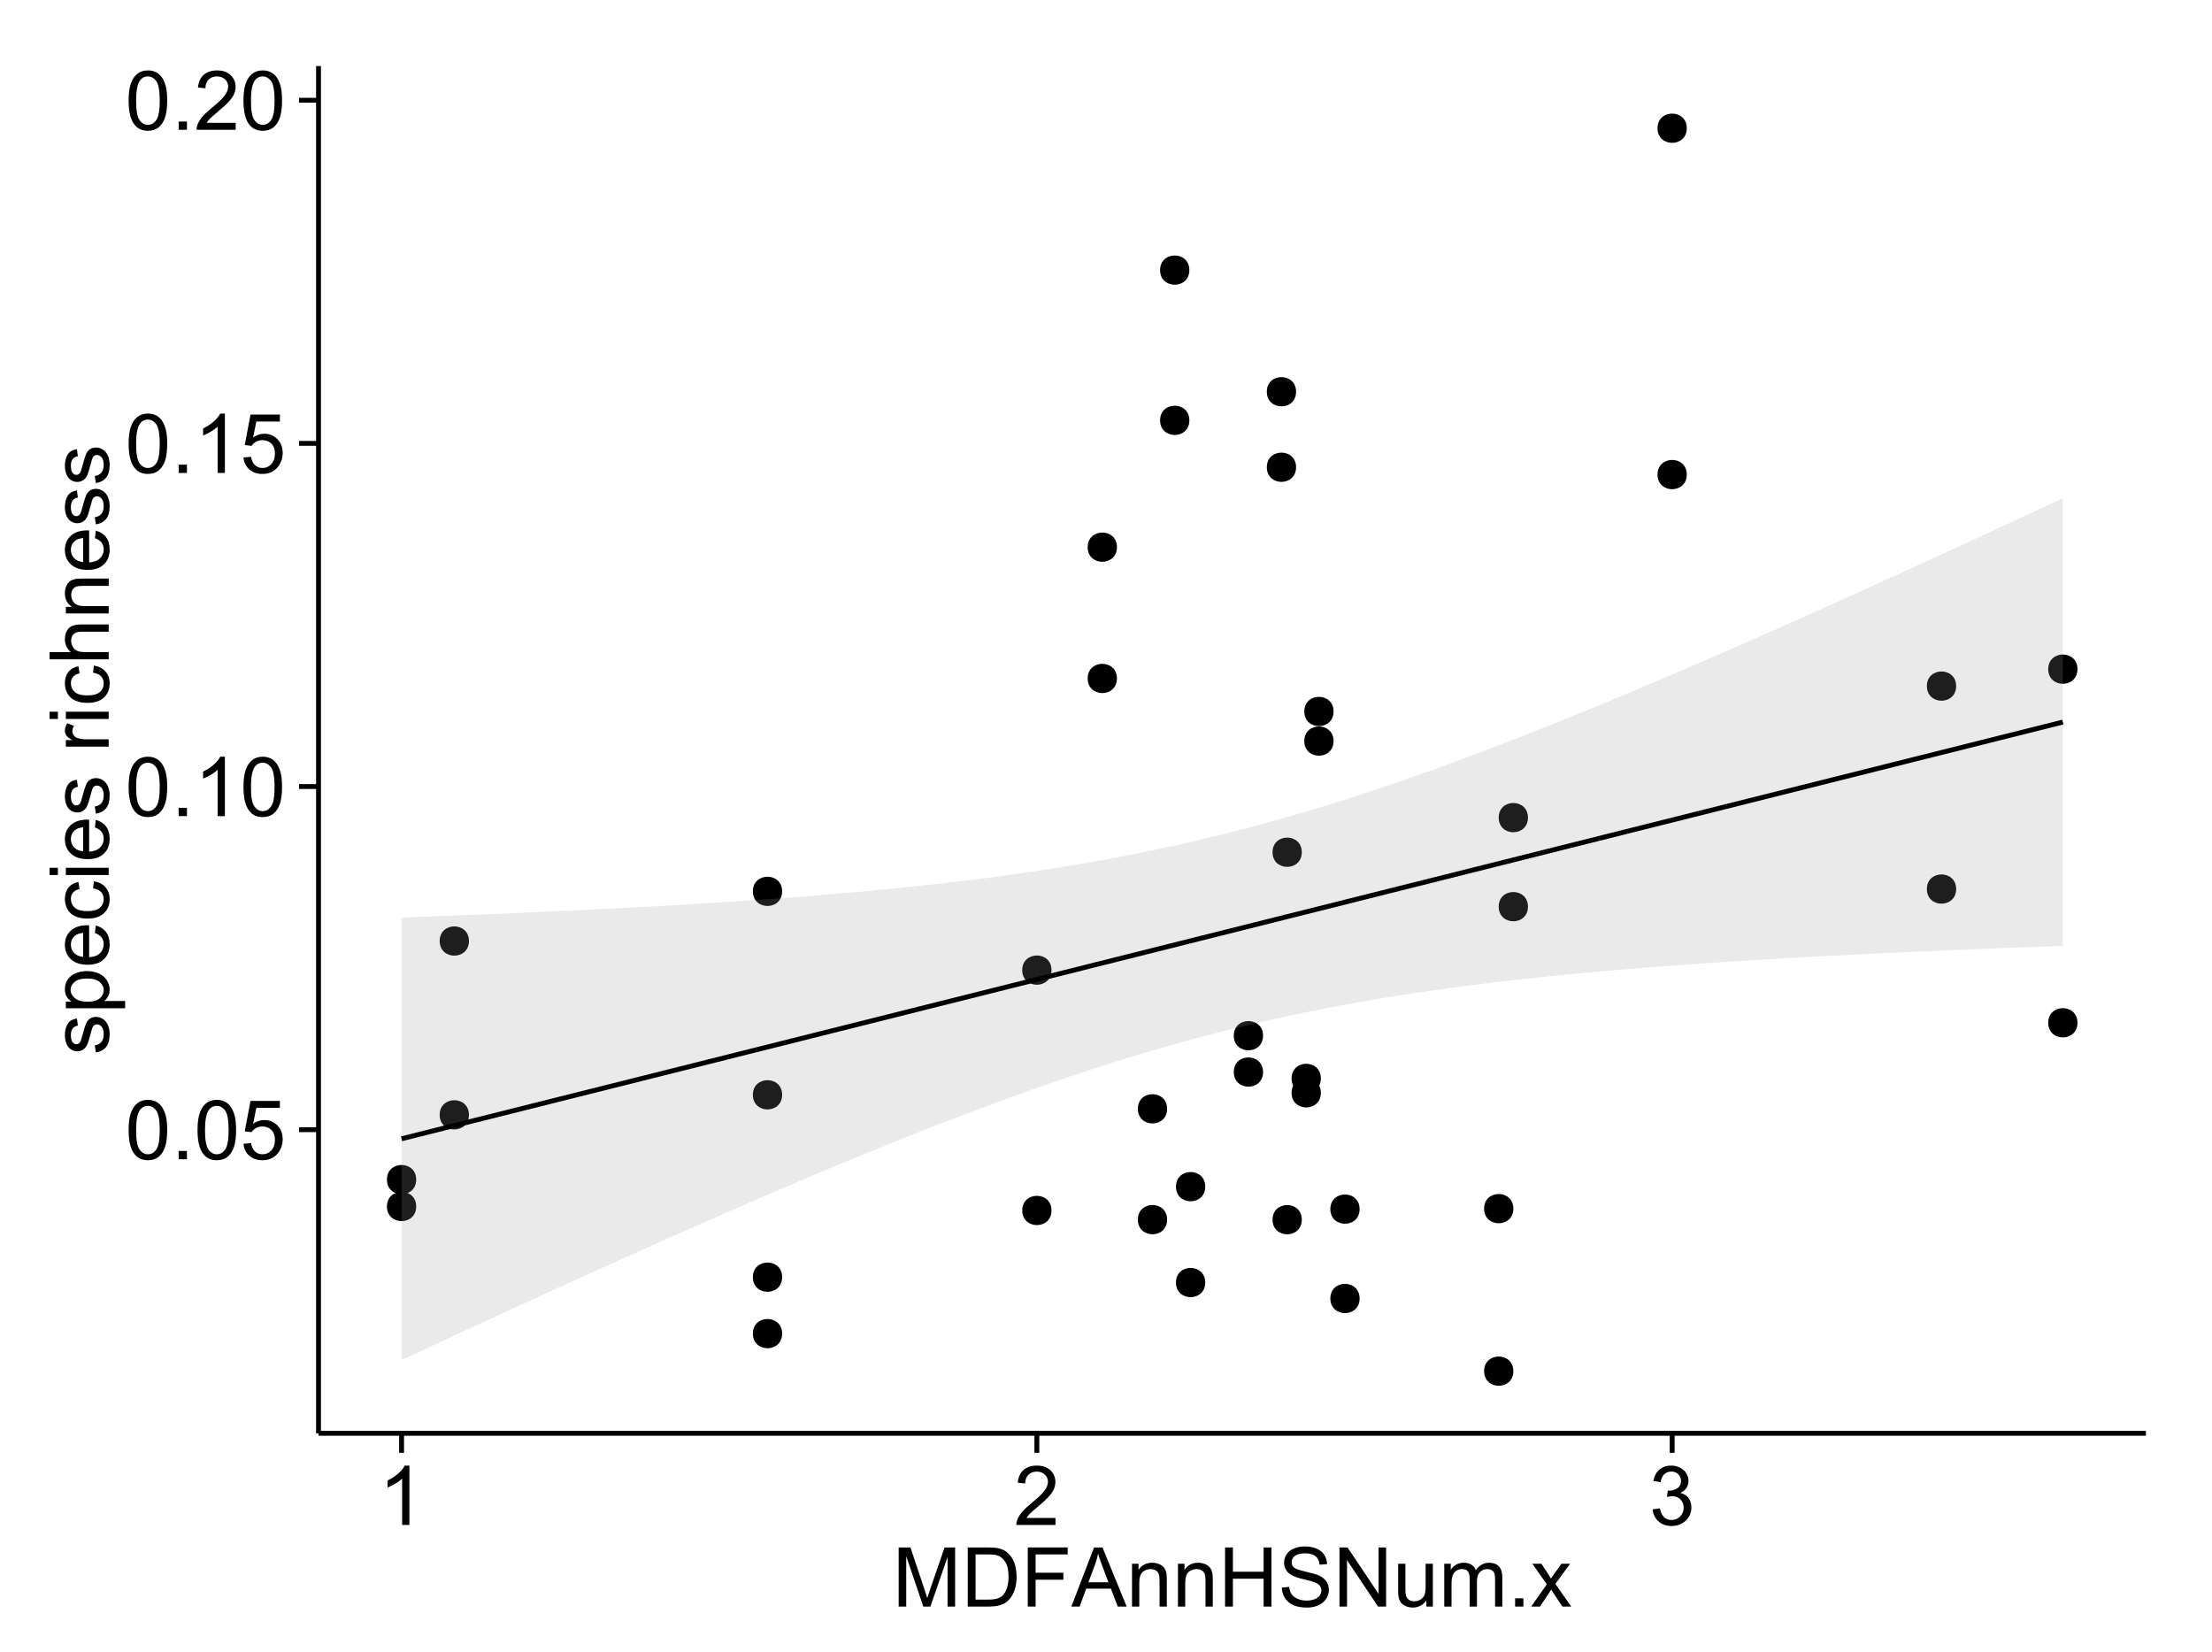 <?xml version="1.0" encoding="UTF-8"?>
<svg xmlns="http://www.w3.org/2000/svg" xmlns:xlink="http://www.w3.org/1999/xlink" width="482pt" height="360pt" viewBox="0 0 482 360" version="1.1">
<defs>
<g>
<symbol overflow="visible" id="glyph0-0">
<path style="stroke:none;" d="M 0.746 -6.355 C 0.742 -7.875 0.898 -9.102 1.215 -10.031 C 1.527 -10.961 1.996 -11.676 2.613 -12.18 C 3.23 -12.684 4.008 -12.938 4.949 -12.938 C 5.637 -12.938 6.242 -12.797 6.766 -12.52 C 7.285 -12.238 7.715 -11.836 8.059 -11.316 C 8.395 -10.789 8.664 -10.152 8.859 -9.398 C 9.051 -8.645 9.145 -7.629 9.148 -6.355 C 9.145 -4.84 8.992 -3.617 8.684 -2.691 C 8.371 -1.762 7.906 -1.047 7.289 -0.539 C 6.672 -0.035 5.891 0.215 4.949 0.219 C 3.703 0.215 2.727 -0.227 2.023 -1.117 C 1.168 -2.188 0.742 -3.934 0.746 -6.355 Z M 2.375 -6.355 C 2.371 -4.234 2.621 -2.824 3.117 -2.129 C 3.609 -1.426 4.219 -1.078 4.949 -1.082 C 5.672 -1.078 6.281 -1.43 6.781 -2.137 C 7.273 -2.836 7.523 -4.242 7.523 -6.355 C 7.523 -8.473 7.273 -9.883 6.781 -10.582 C 6.281 -11.277 5.664 -11.625 4.93 -11.629 C 4.199 -11.625 3.621 -11.316 3.191 -10.703 C 2.645 -9.918 2.371 -8.469 2.375 -6.355 Z M 2.375 -6.355 "/>
</symbol>
<symbol overflow="visible" id="glyph0-1">
<path style="stroke:none;" d="M 1.633 0 L 1.633 -1.801 L 3.438 -1.801 L 3.438 0 Z M 1.633 0 "/>
</symbol>
<symbol overflow="visible" id="glyph0-2">
<path style="stroke:none;" d="M 0.746 -3.375 L 2.406 -3.516 C 2.527 -2.707 2.812 -2.098 3.266 -1.691 C 3.711 -1.281 4.254 -1.078 4.887 -1.082 C 5.648 -1.078 6.293 -1.363 6.82 -1.941 C 7.344 -2.512 7.605 -3.273 7.609 -4.227 C 7.605 -5.125 7.352 -5.84 6.848 -6.363 C 6.34 -6.883 5.676 -7.141 4.859 -7.145 C 4.344 -7.141 3.887 -7.027 3.48 -6.797 C 3.07 -6.566 2.746 -6.266 2.516 -5.898 L 1.027 -6.09 L 2.277 -12.711 L 8.684 -12.711 L 8.684 -11.195 L 3.543 -11.195 L 2.848 -7.734 C 3.621 -8.273 4.43 -8.543 5.281 -8.543 C 6.402 -8.543 7.352 -8.152 8.129 -7.371 C 8.898 -6.59 9.285 -5.586 9.289 -4.367 C 9.285 -3.195 8.945 -2.188 8.27 -1.344 C 7.441 -0.301 6.316 0.215 4.887 0.219 C 3.715 0.215 2.758 -0.109 2.016 -0.766 C 1.273 -1.418 0.848 -2.289 0.746 -3.375 Z M 0.746 -3.375 "/>
</symbol>
<symbol overflow="visible" id="glyph0-3">
<path style="stroke:none;" d="M 6.707 0 L 5.125 0 L 5.125 -10.082 C 4.742 -9.715 4.242 -9.352 3.625 -8.988 C 3.004 -8.625 2.449 -8.352 1.961 -8.172 L 1.961 -9.703 C 2.844 -10.117 3.617 -10.621 4.281 -11.215 C 4.941 -11.805 5.41 -12.379 5.688 -12.938 L 6.707 -12.938 Z M 6.707 0 "/>
</symbol>
<symbol overflow="visible" id="glyph0-4">
<path style="stroke:none;" d="M 9.062 -1.52 L 9.062 0 L 0.547 0 C 0.531 -0.379 0.594 -0.742 0.73 -1.098 C 0.945 -1.676 1.293 -2.25 1.77 -2.812 C 2.246 -3.375 2.934 -4.023 3.84 -4.766 C 5.238 -5.906 6.188 -6.816 6.68 -7.492 C 7.172 -8.16 7.418 -8.793 7.418 -9.395 C 7.418 -10.02 7.191 -10.551 6.746 -10.98 C 6.293 -11.41 5.711 -11.625 4.992 -11.629 C 4.23 -11.625 3.621 -11.395 3.164 -10.941 C 2.703 -10.48 2.469 -9.848 2.469 -9.043 L 0.844 -9.211 C 0.953 -10.422 1.371 -11.344 2.102 -11.984 C 2.824 -12.617 3.801 -12.938 5.027 -12.938 C 6.262 -12.938 7.238 -12.594 7.961 -11.91 C 8.68 -11.223 9.039 -10.371 9.043 -9.359 C 9.039 -8.84 8.934 -8.336 8.727 -7.84 C 8.512 -7.34 8.164 -6.812 7.676 -6.266 C 7.188 -5.711 6.375 -4.957 5.238 -4 C 4.285 -3.199 3.676 -2.66 3.41 -2.379 C 3.141 -2.094 2.918 -1.805 2.742 -1.52 Z M 9.062 -1.52 "/>
</symbol>
<symbol overflow="visible" id="glyph0-5">
<path style="stroke:none;" d="M 0.758 -3.402 L 2.336 -3.613 C 2.516 -2.711 2.824 -2.062 3.266 -1.672 C 3.699 -1.273 4.23 -1.078 4.859 -1.082 C 5.602 -1.078 6.23 -1.336 6.746 -1.855 C 7.254 -2.367 7.512 -3.004 7.516 -3.77 C 7.512 -4.492 7.273 -5.094 6.801 -5.566 C 6.324 -6.035 5.723 -6.27 4.992 -6.273 C 4.691 -6.27 4.316 -6.211 3.875 -6.102 L 4.051 -7.488 C 4.152 -7.473 4.238 -7.465 4.305 -7.469 C 4.977 -7.465 5.582 -7.641 6.125 -7.996 C 6.66 -8.344 6.93 -8.887 6.934 -9.625 C 6.93 -10.199 6.734 -10.68 6.344 -11.062 C 5.949 -11.445 5.441 -11.637 4.824 -11.637 C 4.207 -11.637 3.695 -11.441 3.285 -11.055 C 2.875 -10.668 2.613 -10.09 2.496 -9.316 L 0.914 -9.598 C 1.105 -10.656 1.543 -11.477 2.23 -12.062 C 2.914 -12.645 3.766 -12.938 4.789 -12.938 C 5.488 -12.938 6.137 -12.785 6.73 -12.484 C 7.32 -12.18 7.773 -11.77 8.09 -11.25 C 8.402 -10.727 8.559 -10.172 8.562 -9.59 C 8.559 -9.031 8.41 -8.523 8.113 -8.066 C 7.812 -7.609 7.371 -7.246 6.785 -6.977 C 7.547 -6.801 8.137 -6.438 8.562 -5.883 C 8.98 -5.328 9.191 -4.633 9.195 -3.805 C 9.191 -2.676 8.781 -1.723 7.965 -0.945 C 7.141 -0.164 6.105 0.223 4.852 0.227 C 3.719 0.223 2.777 -0.109 2.035 -0.781 C 1.285 -1.453 0.859 -2.328 0.758 -3.402 Z M 0.758 -3.402 "/>
</symbol>
<symbol overflow="visible" id="glyph0-6">
<path style="stroke:none;" d="M 1.336 0 L 1.336 -12.883 L 3.902 -12.883 L 6.953 -3.762 C 7.23 -2.91 7.434 -2.273 7.566 -1.855 C 7.711 -2.32 7.941 -3.008 8.254 -3.922 L 11.336 -12.883 L 13.633 -12.883 L 13.633 0 L 11.988 0 L 11.988 -10.785 L 8.242 0 L 6.707 0 L 2.98 -10.969 L 2.98 0 Z M 1.336 0 "/>
</symbol>
<symbol overflow="visible" id="glyph0-7">
<path style="stroke:none;" d="M 1.391 0 L 1.391 -12.883 L 5.828 -12.883 C 6.824 -12.879 7.59 -12.816 8.121 -12.699 C 8.855 -12.527 9.484 -12.223 10.012 -11.777 C 10.688 -11.199 11.195 -10.465 11.535 -9.574 C 11.867 -8.68 12.035 -7.656 12.039 -6.512 C 12.035 -5.531 11.922 -4.664 11.695 -3.91 C 11.469 -3.152 11.176 -2.527 10.816 -2.035 C 10.457 -1.535 10.066 -1.145 9.645 -0.863 C 9.219 -0.574 8.703 -0.359 8.105 -0.219 C 7.504 -0.07 6.816 0 6.039 0 Z M 3.094 -1.52 L 5.844 -1.52 C 6.688 -1.516 7.355 -1.598 7.844 -1.758 C 8.324 -1.914 8.711 -2.137 9 -2.426 C 9.402 -2.828 9.715 -3.371 9.941 -4.055 C 10.164 -4.734 10.277 -5.562 10.281 -6.539 C 10.277 -7.887 10.055 -8.922 9.617 -9.645 C 9.172 -10.367 8.637 -10.852 8.008 -11.102 C 7.547 -11.273 6.812 -11.359 5.801 -11.363 L 3.094 -11.363 Z M 3.094 -1.52 "/>
</symbol>
<symbol overflow="visible" id="glyph0-8">
<path style="stroke:none;" d="M 1.477 0 L 1.477 -12.883 L 10.168 -12.883 L 10.168 -11.363 L 3.18 -11.363 L 3.18 -7.375 L 9.227 -7.375 L 9.227 -5.852 L 3.18 -5.852 L 3.18 0 Z M 1.477 0 "/>
</symbol>
<symbol overflow="visible" id="glyph0-9">
<path style="stroke:none;" d="M -0.027 0 L 4.922 -12.883 L 6.758 -12.883 L 12.031 0 L 10.09 0 L 8.586 -3.902 L 3.199 -3.902 L 1.785 0 Z M 3.691 -5.289 L 8.059 -5.289 L 6.715 -8.859 C 6.305 -9.941 6 -10.832 5.801 -11.531 C 5.637 -10.703 5.402 -9.883 5.105 -9.07 Z M 3.691 -5.289 "/>
</symbol>
<symbol overflow="visible" id="glyph0-10">
<path style="stroke:none;" d="M 1.188 0 L 1.188 -9.336 L 2.609 -9.336 L 2.609 -8.008 C 3.293 -9.031 4.285 -9.543 5.582 -9.547 C 6.141 -9.543 6.656 -9.441 7.133 -9.242 C 7.602 -9.035 7.957 -8.77 8.191 -8.445 C 8.426 -8.113 8.59 -7.727 8.684 -7.277 C 8.742 -6.98 8.77 -6.465 8.773 -5.738 L 8.773 0 L 7.188 0 L 7.188 -5.68 C 7.184 -6.32 7.121 -6.801 7.004 -7.121 C 6.879 -7.438 6.66 -7.695 6.348 -7.887 C 6.031 -8.074 5.664 -8.168 5.246 -8.172 C 4.566 -8.168 3.984 -7.953 3.5 -7.531 C 3.008 -7.102 2.766 -6.293 2.77 -5.098 L 2.77 0 Z M 1.188 0 "/>
</symbol>
<symbol overflow="visible" id="glyph0-11">
<path style="stroke:none;" d="M 1.441 0 L 1.441 -12.883 L 3.148 -12.883 L 3.148 -7.594 L 9.844 -7.594 L 9.844 -12.883 L 11.547 -12.883 L 11.547 0 L 9.844 0 L 9.844 -6.074 L 3.148 -6.074 L 3.148 0 Z M 1.441 0 "/>
</symbol>
<symbol overflow="visible" id="glyph0-12">
<path style="stroke:none;" d="M 0.809 -4.141 L 2.418 -4.281 C 2.492 -3.633 2.668 -3.102 2.949 -2.691 C 3.223 -2.277 3.656 -1.945 4.246 -1.691 C 4.828 -1.434 5.488 -1.305 6.223 -1.309 C 6.871 -1.305 7.445 -1.402 7.945 -1.598 C 8.441 -1.789 8.809 -2.055 9.055 -2.395 C 9.297 -2.727 9.422 -3.094 9.422 -3.5 C 9.422 -3.898 9.305 -4.25 9.07 -4.555 C 8.836 -4.852 8.449 -5.105 7.91 -5.316 C 7.562 -5.449 6.797 -5.66 5.613 -5.945 C 4.43 -6.227 3.602 -6.496 3.129 -6.75 C 2.512 -7.07 2.051 -7.469 1.754 -7.949 C 1.449 -8.422 1.301 -8.957 1.301 -9.555 C 1.301 -10.203 1.484 -10.812 1.852 -11.379 C 2.219 -11.941 2.758 -12.367 3.469 -12.664 C 4.18 -12.953 4.969 -13.102 5.836 -13.105 C 6.789 -13.102 7.629 -12.945 8.363 -12.641 C 9.09 -12.328 9.652 -11.879 10.043 -11.285 C 10.434 -10.688 10.645 -10.008 10.68 -9.254 L 9.043 -9.133 C 8.953 -9.941 8.656 -10.555 8.152 -10.977 C 7.641 -11.391 6.895 -11.602 5.906 -11.602 C 4.875 -11.602 4.121 -11.41 3.652 -11.035 C 3.176 -10.652 2.941 -10.199 2.945 -9.668 C 2.941 -9.203 3.109 -8.82 3.445 -8.523 C 3.773 -8.223 4.629 -7.918 6.016 -7.605 C 7.398 -7.293 8.348 -7.02 8.867 -6.785 C 9.613 -6.438 10.168 -5.996 10.527 -5.469 C 10.883 -4.938 11.062 -4.328 11.066 -3.641 C 11.062 -2.949 10.867 -2.305 10.477 -1.699 C 10.082 -1.09 9.516 -0.617 8.781 -0.285 C 8.043 0.051 7.215 0.215 6.301 0.219 C 5.133 0.215 4.156 0.051 3.371 -0.289 C 2.578 -0.625 1.961 -1.137 1.516 -1.824 C 1.066 -2.504 0.832 -3.277 0.809 -4.141 Z M 0.809 -4.141 "/>
</symbol>
<symbol overflow="visible" id="glyph0-13">
<path style="stroke:none;" d="M 1.371 0 L 1.371 -12.883 L 3.121 -12.883 L 9.887 -2.77 L 9.887 -12.883 L 11.523 -12.883 L 11.523 0 L 9.773 0 L 3.008 -10.125 L 3.008 0 Z M 1.371 0 "/>
</symbol>
<symbol overflow="visible" id="glyph0-14">
<path style="stroke:none;" d="M 7.305 0 L 7.305 -1.371 C 6.574 -0.316 5.586 0.211 4.344 0.211 C 3.789 0.211 3.273 0.105 2.797 -0.105 C 2.316 -0.316 1.965 -0.578 1.734 -0.898 C 1.504 -1.215 1.34 -1.609 1.25 -2.074 C 1.18 -2.383 1.148 -2.875 1.152 -3.551 L 1.152 -9.336 L 2.734 -9.336 L 2.734 -4.156 C 2.73 -3.328 2.762 -2.773 2.828 -2.488 C 2.926 -2.07 3.137 -1.742 3.461 -1.508 C 3.781 -1.266 4.18 -1.148 4.656 -1.152 C 5.129 -1.148 5.574 -1.27 5.992 -1.516 C 6.406 -1.758 6.699 -2.09 6.875 -2.508 C 7.047 -2.926 7.137 -3.531 7.137 -4.332 L 7.137 -9.336 L 8.719 -9.336 L 8.719 0 Z M 7.305 0 "/>
</symbol>
<symbol overflow="visible" id="glyph0-15">
<path style="stroke:none;" d="M 1.188 0 L 1.188 -9.336 L 2.602 -9.336 L 2.602 -8.023 C 2.891 -8.477 3.277 -8.848 3.77 -9.129 C 4.254 -9.406 4.809 -9.543 5.43 -9.547 C 6.121 -9.543 6.688 -9.398 7.133 -9.113 C 7.57 -8.824 7.883 -8.426 8.07 -7.91 C 8.805 -9 9.766 -9.543 10.953 -9.547 C 11.875 -9.543 12.586 -9.289 13.086 -8.777 C 13.582 -8.262 13.832 -7.469 13.836 -6.406 L 13.836 0 L 12.262 0 L 12.262 -5.879 C 12.258 -6.508 12.207 -6.965 12.105 -7.246 C 12.004 -7.523 11.816 -7.746 11.547 -7.918 C 11.277 -8.082 10.961 -8.168 10.602 -8.172 C 9.941 -8.168 9.398 -7.949 8.965 -7.516 C 8.527 -7.078 8.309 -6.379 8.312 -5.422 L 8.312 0 L 6.734 0 L 6.734 -6.062 C 6.73 -6.762 6.602 -7.289 6.348 -7.645 C 6.086 -7.992 5.664 -8.168 5.078 -8.172 C 4.633 -8.168 4.223 -8.051 3.844 -7.82 C 3.465 -7.582 3.191 -7.238 3.023 -6.793 C 2.852 -6.34 2.766 -5.691 2.77 -4.844 L 2.77 0 Z M 1.188 0 "/>
</symbol>
<symbol overflow="visible" id="glyph0-16">
<path style="stroke:none;" d="M 0.133 0 L 3.543 -4.852 L 0.387 -9.336 L 2.363 -9.336 L 3.797 -7.145 C 4.066 -6.727 4.281 -6.379 4.445 -6.102 C 4.703 -6.484 4.941 -6.828 5.16 -7.129 L 6.734 -9.336 L 8.621 -9.336 L 5.398 -4.938 L 8.867 0 L 6.926 0 L 5.008 -2.898 L 4.5 -3.684 L 2.047 0 Z M 0.133 0 "/>
</symbol>
<symbol overflow="visible" id="glyph1-0">
<path style="stroke:none;" d="M -2.785 -0.555 L -3.031 -2.117 C -2.402 -2.203 -1.922 -2.449 -1.59 -2.852 C -1.254 -3.25 -1.09 -3.812 -1.09 -4.535 C -1.09 -5.262 -1.234 -5.801 -1.531 -6.152 C -1.824 -6.504 -2.172 -6.68 -2.574 -6.68 C -2.926 -6.68 -3.207 -6.523 -3.418 -6.215 C -3.555 -5.996 -3.734 -5.457 -3.953 -4.598 C -4.246 -3.434 -4.5 -2.629 -4.715 -2.184 C -4.926 -1.734 -5.223 -1.395 -5.602 -1.164 C -5.98 -0.93 -6.398 -0.812 -6.855 -0.816 C -7.27 -0.812 -7.652 -0.91 -8.012 -1.102 C -8.363 -1.293 -8.66 -1.551 -8.895 -1.883 C -9.074 -2.125 -9.227 -2.461 -9.355 -2.887 C -9.48 -3.309 -9.543 -3.766 -9.547 -4.254 C -9.543 -4.984 -9.438 -5.625 -9.23 -6.184 C -9.016 -6.734 -8.73 -7.145 -8.371 -7.41 C -8.008 -7.672 -7.527 -7.852 -6.926 -7.953 L -6.715 -6.406 C -7.195 -6.332 -7.57 -6.129 -7.84 -5.797 C -8.105 -5.457 -8.238 -4.98 -8.242 -4.367 C -8.238 -3.637 -8.117 -3.121 -7.883 -2.812 C -7.641 -2.5 -7.359 -2.344 -7.039 -2.348 C -6.832 -2.344 -6.648 -2.406 -6.484 -2.539 C -6.312 -2.664 -6.172 -2.867 -6.062 -3.148 C -6.004 -3.301 -5.871 -3.766 -5.66 -4.543 C -5.359 -5.66 -5.113 -6.441 -4.926 -6.887 C -4.734 -7.324 -4.457 -7.672 -4.094 -7.926 C -3.73 -8.176 -3.281 -8.301 -2.742 -8.305 C -2.211 -8.301 -1.711 -8.148 -1.25 -7.844 C -0.781 -7.535 -0.422 -7.09 -0.172 -6.512 C 0.086 -5.926 0.211 -5.27 0.211 -4.543 C 0.211 -3.328 -0.039 -2.406 -0.543 -1.77 C -1.047 -1.133 -1.793 -0.727 -2.785 -0.555 Z M -2.785 -0.555 "/>
</symbol>
<symbol overflow="visible" id="glyph1-1">
<path style="stroke:none;" d="M 3.578 -1.188 L -9.336 -1.188 L -9.336 -2.629 L -8.121 -2.629 C -8.594 -2.965 -8.949 -3.348 -9.188 -3.777 C -9.426 -4.203 -9.543 -4.723 -9.547 -5.336 C -9.543 -6.129 -9.34 -6.832 -8.93 -7.445 C -8.516 -8.051 -7.934 -8.512 -7.191 -8.824 C -6.441 -9.133 -5.625 -9.285 -4.738 -9.289 C -3.781 -9.285 -2.922 -9.113 -2.156 -8.773 C -1.391 -8.43 -0.805 -7.934 -0.398 -7.281 C 0.008 -6.625 0.211 -5.938 0.211 -5.219 C 0.211 -4.691 0.102 -4.219 -0.121 -3.801 C -0.344 -3.379 -0.625 -3.035 -0.965 -2.77 L 3.578 -2.77 Z M -4.613 -2.621 C -3.41 -2.613 -2.523 -2.855 -1.949 -3.348 C -1.375 -3.832 -1.09 -4.422 -1.09 -5.117 C -1.09 -5.816 -1.387 -6.418 -1.98 -6.922 C -2.574 -7.418 -3.496 -7.668 -4.746 -7.672 C -5.934 -7.668 -6.824 -7.426 -7.418 -6.938 C -8.008 -6.449 -8.301 -5.863 -8.305 -5.188 C -8.301 -4.508 -7.988 -3.914 -7.359 -3.398 C -6.727 -2.879 -5.809 -2.617 -4.613 -2.621 Z M -4.613 -2.621 "/>
</symbol>
<symbol overflow="visible" id="glyph1-2">
<path style="stroke:none;" d="M -3.004 -7.578 L -2.805 -9.211 C -1.848 -8.953 -1.105 -8.473 -0.578 -7.777 C -0.051 -7.078 0.211 -6.188 0.211 -5.105 C 0.211 -3.738 -0.207 -2.656 -1.051 -1.859 C -1.887 -1.055 -3.066 -0.656 -4.586 -0.66 C -6.156 -0.656 -7.375 -1.059 -8.246 -1.871 C -9.109 -2.676 -9.543 -3.727 -9.547 -5.02 C -9.543 -6.266 -9.117 -7.285 -8.27 -8.078 C -7.418 -8.867 -6.223 -9.262 -4.684 -9.266 C -4.586 -9.262 -4.445 -9.258 -4.262 -9.254 L -4.262 -2.293 C -3.234 -2.348 -2.449 -2.641 -1.906 -3.164 C -1.359 -3.684 -1.09 -4.332 -1.09 -5.117 C -1.09 -5.691 -1.242 -6.188 -1.547 -6.598 C -1.852 -7.008 -2.336 -7.332 -3.004 -7.578 Z M -5.562 -2.383 L -5.562 -7.594 C -6.344 -7.523 -6.934 -7.324 -7.328 -6.996 C -7.934 -6.492 -8.238 -5.836 -8.242 -5.035 C -8.238 -4.305 -7.996 -3.695 -7.512 -3.203 C -7.027 -2.707 -6.375 -2.434 -5.562 -2.383 Z M -5.562 -2.383 "/>
</symbol>
<symbol overflow="visible" id="glyph1-3">
<path style="stroke:none;" d="M -3.418 -7.277 L -3.215 -8.832 C -2.141 -8.66 -1.301 -8.227 -0.699 -7.527 C -0.09 -6.824 0.211 -5.965 0.211 -4.949 C 0.211 -3.668 -0.203 -2.641 -1.039 -1.867 C -1.871 -1.09 -3.07 -0.703 -4.633 -0.703 C -5.637 -0.703 -6.52 -0.867 -7.277 -1.203 C -8.031 -1.535 -8.598 -2.047 -8.977 -2.73 C -9.355 -3.41 -9.543 -4.152 -9.547 -4.957 C -9.543 -5.969 -9.289 -6.797 -8.777 -7.441 C -8.262 -8.086 -7.531 -8.5 -6.59 -8.684 L -6.355 -7.145 C -6.98 -6.996 -7.453 -6.738 -7.77 -6.367 C -8.082 -5.992 -8.238 -5.543 -8.242 -5.02 C -8.238 -4.219 -7.953 -3.57 -7.387 -3.074 C -6.812 -2.574 -5.91 -2.324 -4.676 -2.328 C -3.422 -2.324 -2.508 -2.566 -1.941 -3.047 C -1.371 -3.527 -1.09 -4.152 -1.09 -4.93 C -1.09 -5.547 -1.277 -6.066 -1.66 -6.484 C -2.035 -6.898 -2.621 -7.164 -3.418 -7.277 Z M -3.418 -7.277 "/>
</symbol>
<symbol overflow="visible" id="glyph1-4">
<path style="stroke:none;" d="M -11.066 -1.195 L -12.883 -1.195 L -12.883 -2.777 L -11.066 -2.777 Z M 0 -1.195 L -9.336 -1.195 L -9.336 -2.777 L 0 -2.777 Z M 0 -1.195 "/>
</symbol>
<symbol overflow="visible" id="glyph1-5">
<path style="stroke:none;" d=""/>
</symbol>
<symbol overflow="visible" id="glyph1-6">
<path style="stroke:none;" d="M 0 -1.168 L -9.336 -1.168 L -9.336 -2.594 L -7.918 -2.594 C -8.578 -2.953 -9.016 -3.289 -9.23 -3.598 C -9.438 -3.906 -9.543 -4.242 -9.547 -4.613 C -9.543 -5.145 -9.375 -5.688 -9.035 -6.242 L -7.566 -5.695 C -7.793 -5.309 -7.91 -4.922 -7.91 -4.535 C -7.91 -4.188 -7.805 -3.875 -7.598 -3.602 C -7.387 -3.324 -7.098 -3.129 -6.734 -3.016 C -6.168 -2.836 -5.555 -2.746 -4.887 -2.75 L 0 -2.75 Z M 0 -1.168 "/>
</symbol>
<symbol overflow="visible" id="glyph1-7">
<path style="stroke:none;" d="M 0 -1.188 L -12.883 -1.188 L -12.883 -2.77 L -8.262 -2.77 C -9.117 -3.504 -9.543 -4.434 -9.547 -5.562 C -9.543 -6.25 -9.406 -6.852 -9.137 -7.363 C -8.859 -7.871 -8.484 -8.234 -8.004 -8.457 C -7.523 -8.676 -6.824 -8.789 -5.914 -8.789 L 0 -8.789 L 0 -7.207 L -5.914 -7.207 C -6.703 -7.207 -7.281 -7.035 -7.641 -6.691 C -8 -6.348 -8.18 -5.863 -8.184 -5.238 C -8.18 -4.77 -8.059 -4.328 -7.816 -3.914 C -7.574 -3.5 -7.242 -3.203 -6.828 -3.031 C -6.406 -2.852 -5.832 -2.766 -5.105 -2.77 L 0 -2.77 Z M 0 -1.188 "/>
</symbol>
<symbol overflow="visible" id="glyph1-8">
<path style="stroke:none;" d="M 0 -1.188 L -9.336 -1.188 L -9.336 -2.609 L -8.008 -2.609 C -9.031 -3.293 -9.543 -4.285 -9.547 -5.582 C -9.543 -6.141 -9.441 -6.656 -9.242 -7.133 C -9.035 -7.602 -8.77 -7.957 -8.445 -8.191 C -8.113 -8.426 -7.727 -8.59 -7.277 -8.684 C -6.98 -8.742 -6.465 -8.77 -5.738 -8.773 L 0 -8.773 L 0 -7.188 L -5.68 -7.188 C -6.32 -7.184 -6.801 -7.121 -7.121 -7.004 C -7.438 -6.879 -7.695 -6.66 -7.887 -6.348 C -8.074 -6.031 -8.168 -5.664 -8.172 -5.246 C -8.168 -4.57 -7.953 -3.992 -7.531 -3.504 C -7.102 -3.012 -6.293 -2.766 -5.098 -2.77 L 0 -2.77 Z M 0 -1.188 "/>
</symbol>
</g>
<clipPath id="clip1">
  <path d="M 69.406 14.398 L 468.602 14.398 L 468.602 313.305 L 69.406 313.305 Z M 69.406 14.398 "/>
</clipPath>
</defs>
<g id="surface2971">
<rect x="0" y="0" width="482" height="360" style="fill:rgb(100%,100%,100%);fill-opacity:1;stroke:none;"/>
<rect x="0" y="0" width="482" height="360" style="fill:rgb(100%,100%,100%);fill-opacity:1;stroke:none;"/>
<path style="fill:none;stroke-width:1.063;stroke-linecap:round;stroke-linejoin:round;stroke:rgb(100%,100%,100%);stroke-opacity:1;stroke-miterlimit:10;" d="M 0 360 L 482 360 L 482 0 L 0 0 Z M 0 360 "/>
<g clip-path="url(#clip1)" clip-rule="nonzero">
<path style=" stroke:none;fill-rule:nonzero;fill:rgb(100%,100%,100%);fill-opacity:1;" d="M 69.406 312.305 L 467.602 312.305 L 467.602 14.398 L 69.406 14.398 Z M 69.406 312.305 "/>
<path style=" stroke:none;fill-rule:nonzero;fill:rgb(0%,0%,0%);fill-opacity:1;" d="M 331.883 197.551 C 331.883 200.387 327.633 200.387 327.633 197.551 C 327.633 194.715 331.883 194.715 331.883 197.551 "/>
<path style=" stroke:none;fill-rule:nonzero;fill:rgb(0%,0%,0%);fill-opacity:1;" d="M 169.367 238.551 C 169.367 241.383 165.113 241.383 165.113 238.551 C 165.113 235.715 169.367 235.715 169.367 238.551 "/>
<path style=" stroke:none;fill-rule:nonzero;fill:rgb(0%,0%,0%);fill-opacity:1;" d="M 228.062 263.75 C 228.062 266.582 223.809 266.582 223.809 263.75 C 223.809 260.914 228.062 260.914 228.062 263.75 "/>
<path style=" stroke:none;fill-rule:nonzero;fill:rgb(0%,0%,0%);fill-opacity:1;" d="M 169.367 194.219 C 169.367 197.051 165.113 197.051 165.113 194.219 C 165.113 191.383 169.367 191.383 169.367 194.219 "/>
<path style=" stroke:none;fill-rule:nonzero;fill:rgb(0%,0%,0%);fill-opacity:1;" d="M 258.102 91.59 C 258.102 94.426 253.848 94.426 253.848 91.59 C 253.848 88.758 258.102 88.758 258.102 91.59 "/>
<path style=" stroke:none;fill-rule:nonzero;fill:rgb(0%,0%,0%);fill-opacity:1;" d="M 101.121 242.914 C 101.121 245.75 96.867 245.75 96.867 242.914 C 96.867 240.082 101.121 240.082 101.121 242.914 "/>
<path style=" stroke:none;fill-rule:nonzero;fill:rgb(0%,0%,0%);fill-opacity:1;" d="M 101.121 205.043 C 101.121 207.875 96.867 207.875 96.867 205.043 C 96.867 202.207 101.121 202.207 101.121 205.043 "/>
<path style=" stroke:none;fill-rule:nonzero;fill:rgb(0%,0%,0%);fill-opacity:1;" d="M 282.602 185.695 C 282.602 188.531 278.352 188.531 278.352 185.695 C 278.352 182.859 282.602 182.859 282.602 185.695 "/>
<path style=" stroke:none;fill-rule:nonzero;fill:rgb(0%,0%,0%);fill-opacity:1;" d="M 282.602 265.758 C 282.602 268.594 278.352 268.594 278.352 265.758 C 278.352 262.926 282.602 262.926 282.602 265.758 "/>
<path style=" stroke:none;fill-rule:nonzero;fill:rgb(0%,0%,0%);fill-opacity:1;" d="M 286.754 234.977 C 286.754 237.809 282.504 237.809 282.504 234.977 C 282.504 232.141 286.754 232.141 286.754 234.977 "/>
<path style=" stroke:none;fill-rule:nonzero;fill:rgb(0%,0%,0%);fill-opacity:1;" d="M 425.188 149.492 C 425.188 152.328 420.934 152.328 420.934 149.492 C 420.934 146.66 425.188 146.66 425.188 149.492 "/>
<path style=" stroke:none;fill-rule:nonzero;fill:rgb(0%,0%,0%);fill-opacity:1;" d="M 425.188 193.719 C 425.188 196.555 420.934 196.555 420.934 193.719 C 420.934 190.883 425.188 190.883 425.188 193.719 "/>
<path style=" stroke:none;fill-rule:nonzero;fill:rgb(0%,0%,0%);fill-opacity:1;" d="M 242.32 119.227 C 242.32 122.059 238.066 122.059 238.066 119.227 C 238.066 116.391 242.32 116.391 242.32 119.227 "/>
<path style=" stroke:none;fill-rule:nonzero;fill:rgb(0%,0%,0%);fill-opacity:1;" d="M 281.355 85.355 C 281.355 88.191 277.105 88.191 277.105 85.355 C 277.105 82.52 281.355 82.52 281.355 85.355 "/>
<path style=" stroke:none;fill-rule:nonzero;fill:rgb(0%,0%,0%);fill-opacity:1;" d="M 281.355 101.812 C 281.355 104.645 277.105 104.645 277.105 101.812 C 277.105 98.977 281.355 98.977 281.355 101.812 "/>
<path style=" stroke:none;fill-rule:nonzero;fill:rgb(0%,0%,0%);fill-opacity:1;" d="M 89.629 262.883 C 89.629 265.719 85.379 265.719 85.379 262.883 C 85.379 260.051 89.629 260.051 89.629 262.883 "/>
<path style=" stroke:none;fill-rule:nonzero;fill:rgb(0%,0%,0%);fill-opacity:1;" d="M 89.629 257.023 C 89.629 259.859 85.379 259.859 85.379 257.023 C 85.379 254.191 89.629 254.191 89.629 257.023 "/>
<path style=" stroke:none;fill-rule:nonzero;fill:rgb(0%,0%,0%);fill-opacity:1;" d="M 258.102 58.859 C 258.102 61.691 253.848 61.691 253.848 58.859 C 253.848 56.023 258.102 56.023 258.102 58.859 "/>
<path style=" stroke:none;fill-rule:nonzero;fill:rgb(0%,0%,0%);fill-opacity:1;" d="M 242.32 147.828 C 242.32 150.664 238.066 150.664 238.066 147.828 C 238.066 144.996 242.32 144.996 242.32 147.828 "/>
<path style=" stroke:none;fill-rule:nonzero;fill:rgb(0%,0%,0%);fill-opacity:1;" d="M 286.754 238.117 C 286.754 240.949 282.504 240.949 282.504 238.117 C 282.504 235.281 286.754 235.281 286.754 238.117 "/>
<path style=" stroke:none;fill-rule:nonzero;fill:rgb(0%,0%,0%);fill-opacity:1;" d="M 228.062 211.383 C 228.062 214.215 223.809 214.215 223.809 211.383 C 223.809 208.547 228.062 208.547 228.062 211.383 "/>
<path style=" stroke:none;fill-rule:nonzero;fill:rgb(0%,0%,0%);fill-opacity:1;" d="M 331.883 178.152 C 331.883 180.988 327.633 180.988 327.633 178.152 C 327.633 175.316 331.883 175.316 331.883 178.152 "/>
<path style=" stroke:none;fill-rule:nonzero;fill:rgb(0%,0%,0%);fill-opacity:1;" d="M 169.367 290.586 C 169.367 293.418 165.113 293.418 165.113 290.586 C 165.113 287.75 169.367 287.75 169.367 290.586 "/>
<path style=" stroke:none;fill-rule:nonzero;fill:rgb(0%,0%,0%);fill-opacity:1;" d="M 169.367 278.285 C 169.367 281.121 165.113 281.121 165.113 278.285 C 165.113 275.449 169.367 275.449 169.367 278.285 "/>
<path style=" stroke:none;fill-rule:nonzero;fill:rgb(0%,0%,0%);fill-opacity:1;" d="M 366.492 103.406 C 366.492 106.238 362.238 106.238 362.238 103.406 C 362.238 100.57 366.492 100.57 366.492 103.406 "/>
<path style=" stroke:none;fill-rule:nonzero;fill:rgb(0%,0%,0%);fill-opacity:1;" d="M 366.492 27.941 C 366.492 30.777 362.238 30.777 362.238 27.941 C 362.238 25.105 366.492 25.105 366.492 27.941 "/>
<path style=" stroke:none;fill-rule:nonzero;fill:rgb(0%,0%,0%);fill-opacity:1;" d="M 253.254 241.602 C 253.254 244.438 249.004 244.438 249.004 241.602 C 249.004 238.77 253.254 238.77 253.254 241.602 "/>
<path style=" stroke:none;fill-rule:nonzero;fill:rgb(0%,0%,0%);fill-opacity:1;" d="M 253.254 265.746 C 253.254 268.582 249.004 268.582 249.004 265.746 C 249.004 262.914 253.254 262.914 253.254 265.746 "/>
<path style=" stroke:none;fill-rule:nonzero;fill:rgb(0%,0%,0%);fill-opacity:1;" d="M 261.562 258.562 C 261.562 261.398 257.309 261.398 257.309 258.562 C 257.309 255.727 261.562 255.727 261.562 258.562 "/>
<path style=" stroke:none;fill-rule:nonzero;fill:rgb(0%,0%,0%);fill-opacity:1;" d="M 261.562 279.457 C 261.562 282.293 257.309 282.293 257.309 279.457 C 257.309 276.621 261.562 276.621 261.562 279.457 "/>
<path style=" stroke:none;fill-rule:nonzero;fill:rgb(0%,0%,0%);fill-opacity:1;" d="M 451.625 145.801 C 451.625 148.637 447.375 148.637 447.375 145.801 C 447.375 142.965 451.625 142.965 451.625 145.801 "/>
<path style=" stroke:none;fill-rule:nonzero;fill:rgb(0%,0%,0%);fill-opacity:1;" d="M 451.625 222.859 C 451.625 225.691 447.375 225.691 447.375 222.859 C 447.375 220.023 451.625 220.023 451.625 222.859 "/>
<path style=" stroke:none;fill-rule:nonzero;fill:rgb(0%,0%,0%);fill-opacity:1;" d="M 328.699 263.352 C 328.699 266.188 324.449 266.188 324.449 263.352 C 324.449 260.516 328.699 260.516 328.699 263.352 "/>
<path style=" stroke:none;fill-rule:nonzero;fill:rgb(0%,0%,0%);fill-opacity:1;" d="M 328.699 298.762 C 328.699 301.598 324.449 301.598 324.449 298.762 C 324.449 295.93 328.699 295.93 328.699 298.762 "/>
<path style=" stroke:none;fill-rule:nonzero;fill:rgb(0%,0%,0%);fill-opacity:1;" d="M 289.523 155.023 C 289.523 157.859 285.273 157.859 285.273 155.023 C 285.273 152.191 289.523 152.191 289.523 155.023 "/>
<path style=" stroke:none;fill-rule:nonzero;fill:rgb(0%,0%,0%);fill-opacity:1;" d="M 289.523 161.473 C 289.523 164.309 285.273 164.309 285.273 161.473 C 285.273 158.637 289.523 158.637 289.523 161.473 "/>
<path style=" stroke:none;fill-rule:nonzero;fill:rgb(0%,0%,0%);fill-opacity:1;" d="M 274.16 225.668 C 274.16 228.504 269.906 228.504 269.906 225.668 C 269.906 222.836 274.16 222.836 274.16 225.668 "/>
<path style=" stroke:none;fill-rule:nonzero;fill:rgb(0%,0%,0%);fill-opacity:1;" d="M 274.16 233.594 C 274.16 236.43 269.906 236.43 269.906 233.594 C 269.906 230.762 274.16 230.762 274.16 233.594 "/>
<path style=" stroke:none;fill-rule:nonzero;fill:rgb(0%,0%,0%);fill-opacity:1;" d="M 295.199 263.457 C 295.199 266.293 290.949 266.293 290.949 263.457 C 290.949 260.621 295.199 260.621 295.199 263.457 "/>
<path style=" stroke:none;fill-rule:nonzero;fill:rgb(0%,0%,0%);fill-opacity:1;" d="M 295.199 282.93 C 295.199 285.766 290.949 285.766 290.949 282.93 C 290.949 280.098 295.199 280.098 295.199 282.93 "/>
<path style=" stroke:none;fill-rule:nonzero;fill:rgb(0%,0%,0%);fill-opacity:1;" d="M 332.945 197.551 C 332.945 201.805 326.57 201.805 326.57 197.551 C 326.57 193.301 332.945 193.301 332.945 197.551 "/>
<path style=" stroke:none;fill-rule:nonzero;fill:rgb(0%,0%,0%);fill-opacity:1;" d="M 170.43 238.551 C 170.43 242.801 164.051 242.801 164.051 238.551 C 164.051 234.297 170.43 234.297 170.43 238.551 "/>
<path style=" stroke:none;fill-rule:nonzero;fill:rgb(0%,0%,0%);fill-opacity:1;" d="M 229.125 263.75 C 229.125 268 222.746 268 222.746 263.75 C 222.746 259.496 229.125 259.496 229.125 263.75 "/>
<path style=" stroke:none;fill-rule:nonzero;fill:rgb(0%,0%,0%);fill-opacity:1;" d="M 170.43 194.219 C 170.43 198.469 164.051 198.469 164.051 194.219 C 164.051 189.965 170.43 189.965 170.43 194.219 "/>
<path style=" stroke:none;fill-rule:nonzero;fill:rgb(0%,0%,0%);fill-opacity:1;" d="M 259.164 91.59 C 259.164 95.844 252.785 95.844 252.785 91.59 C 252.785 87.34 259.164 87.34 259.164 91.59 "/>
<path style=" stroke:none;fill-rule:nonzero;fill:rgb(0%,0%,0%);fill-opacity:1;" d="M 102.184 242.914 C 102.184 247.168 95.805 247.168 95.805 242.914 C 95.805 238.664 102.184 238.664 102.184 242.914 "/>
<path style=" stroke:none;fill-rule:nonzero;fill:rgb(0%,0%,0%);fill-opacity:1;" d="M 102.184 205.043 C 102.184 209.293 95.805 209.293 95.805 205.043 C 95.805 200.789 102.184 200.789 102.184 205.043 "/>
<path style=" stroke:none;fill-rule:nonzero;fill:rgb(0%,0%,0%);fill-opacity:1;" d="M 283.664 185.695 C 283.664 189.945 277.289 189.945 277.289 185.695 C 277.289 181.441 283.664 181.441 283.664 185.695 "/>
<path style=" stroke:none;fill-rule:nonzero;fill:rgb(0%,0%,0%);fill-opacity:1;" d="M 283.664 265.758 C 283.664 270.012 277.289 270.012 277.289 265.758 C 277.289 261.508 283.664 261.508 283.664 265.758 "/>
<path style=" stroke:none;fill-rule:nonzero;fill:rgb(0%,0%,0%);fill-opacity:1;" d="M 287.82 234.977 C 287.82 239.227 281.441 239.227 281.441 234.977 C 281.441 230.723 287.82 230.723 287.82 234.977 "/>
<path style=" stroke:none;fill-rule:nonzero;fill:rgb(0%,0%,0%);fill-opacity:1;" d="M 426.25 149.492 C 426.25 153.746 419.871 153.746 419.871 149.492 C 419.871 145.242 426.25 145.242 426.25 149.492 "/>
<path style=" stroke:none;fill-rule:nonzero;fill:rgb(0%,0%,0%);fill-opacity:1;" d="M 426.25 193.719 C 426.25 197.969 419.871 197.969 419.871 193.719 C 419.871 189.465 426.25 189.465 426.25 193.719 "/>
<path style=" stroke:none;fill-rule:nonzero;fill:rgb(0%,0%,0%);fill-opacity:1;" d="M 243.383 119.227 C 243.383 123.477 237.004 123.477 237.004 119.227 C 237.004 114.973 243.383 114.973 243.383 119.227 "/>
<path style=" stroke:none;fill-rule:nonzero;fill:rgb(0%,0%,0%);fill-opacity:1;" d="M 282.418 85.355 C 282.418 89.605 276.043 89.605 276.043 85.355 C 276.043 81.102 282.418 81.102 282.418 85.355 "/>
<path style=" stroke:none;fill-rule:nonzero;fill:rgb(0%,0%,0%);fill-opacity:1;" d="M 282.418 101.812 C 282.418 106.062 276.043 106.062 276.043 101.812 C 276.043 97.559 282.418 97.559 282.418 101.812 "/>
<path style=" stroke:none;fill-rule:nonzero;fill:rgb(0%,0%,0%);fill-opacity:1;" d="M 90.691 262.883 C 90.691 267.137 84.316 267.137 84.316 262.883 C 84.316 258.633 90.691 258.633 90.691 262.883 "/>
<path style=" stroke:none;fill-rule:nonzero;fill:rgb(0%,0%,0%);fill-opacity:1;" d="M 90.691 257.023 C 90.691 261.277 84.316 261.277 84.316 257.023 C 84.316 252.773 90.691 252.773 90.691 257.023 "/>
<path style=" stroke:none;fill-rule:nonzero;fill:rgb(0%,0%,0%);fill-opacity:1;" d="M 259.164 58.859 C 259.164 63.109 252.785 63.109 252.785 58.859 C 252.785 54.605 259.164 54.605 259.164 58.859 "/>
<path style=" stroke:none;fill-rule:nonzero;fill:rgb(0%,0%,0%);fill-opacity:1;" d="M 243.383 147.828 C 243.383 152.082 237.004 152.082 237.004 147.828 C 237.004 143.578 243.383 143.578 243.383 147.828 "/>
<path style=" stroke:none;fill-rule:nonzero;fill:rgb(0%,0%,0%);fill-opacity:1;" d="M 287.82 238.117 C 287.82 242.367 281.441 242.367 281.441 238.117 C 281.441 233.863 287.82 233.863 287.82 238.117 "/>
<path style=" stroke:none;fill-rule:nonzero;fill:rgb(0%,0%,0%);fill-opacity:1;" d="M 229.125 211.383 C 229.125 215.633 222.746 215.633 222.746 211.383 C 222.746 207.129 229.125 207.129 229.125 211.383 "/>
<path style=" stroke:none;fill-rule:nonzero;fill:rgb(0%,0%,0%);fill-opacity:1;" d="M 332.945 178.152 C 332.945 182.406 326.57 182.406 326.57 178.152 C 326.57 173.902 332.945 173.902 332.945 178.152 "/>
<path style=" stroke:none;fill-rule:nonzero;fill:rgb(0%,0%,0%);fill-opacity:1;" d="M 170.43 290.586 C 170.43 294.836 164.051 294.836 164.051 290.586 C 164.051 286.332 170.43 286.332 170.43 290.586 "/>
<path style=" stroke:none;fill-rule:nonzero;fill:rgb(0%,0%,0%);fill-opacity:1;" d="M 170.43 278.285 C 170.43 282.539 164.051 282.539 164.051 278.285 C 164.051 274.035 170.43 274.035 170.43 278.285 "/>
<path style=" stroke:none;fill-rule:nonzero;fill:rgb(0%,0%,0%);fill-opacity:1;" d="M 367.555 103.406 C 367.555 107.656 361.176 107.656 361.176 103.406 C 361.176 99.152 367.555 99.152 367.555 103.406 "/>
<path style=" stroke:none;fill-rule:nonzero;fill:rgb(0%,0%,0%);fill-opacity:1;" d="M 367.555 27.941 C 367.555 32.191 361.176 32.191 361.176 27.941 C 361.176 23.688 367.555 23.688 367.555 27.941 "/>
<path style=" stroke:none;fill-rule:nonzero;fill:rgb(0%,0%,0%);fill-opacity:1;" d="M 254.316 241.602 C 254.316 245.855 247.941 245.855 247.941 241.602 C 247.941 237.352 254.316 237.352 254.316 241.602 "/>
<path style=" stroke:none;fill-rule:nonzero;fill:rgb(0%,0%,0%);fill-opacity:1;" d="M 254.316 265.746 C 254.316 270 247.941 270 247.941 265.746 C 247.941 261.496 254.316 261.496 254.316 265.746 "/>
<path style=" stroke:none;fill-rule:nonzero;fill:rgb(0%,0%,0%);fill-opacity:1;" d="M 262.625 258.562 C 262.625 262.816 256.246 262.816 256.246 258.562 C 256.246 254.312 262.625 254.312 262.625 258.562 "/>
<path style=" stroke:none;fill-rule:nonzero;fill:rgb(0%,0%,0%);fill-opacity:1;" d="M 262.625 279.457 C 262.625 283.707 256.246 283.707 256.246 279.457 C 256.246 275.203 262.625 275.203 262.625 279.457 "/>
<path style=" stroke:none;fill-rule:nonzero;fill:rgb(0%,0%,0%);fill-opacity:1;" d="M 452.688 145.801 C 452.688 150.055 446.312 150.055 446.312 145.801 C 446.312 141.551 452.688 141.551 452.688 145.801 "/>
<path style=" stroke:none;fill-rule:nonzero;fill:rgb(0%,0%,0%);fill-opacity:1;" d="M 452.688 222.859 C 452.688 227.109 446.312 227.109 446.312 222.859 C 446.312 218.605 452.688 218.605 452.688 222.859 "/>
<path style=" stroke:none;fill-rule:nonzero;fill:rgb(0%,0%,0%);fill-opacity:1;" d="M 329.762 263.352 C 329.762 267.605 323.387 267.605 323.387 263.352 C 323.387 259.102 329.762 259.102 329.762 263.352 "/>
<path style=" stroke:none;fill-rule:nonzero;fill:rgb(0%,0%,0%);fill-opacity:1;" d="M 329.762 298.762 C 329.762 303.016 323.387 303.016 323.387 298.762 C 323.387 294.512 329.762 294.512 329.762 298.762 "/>
<path style=" stroke:none;fill-rule:nonzero;fill:rgb(0%,0%,0%);fill-opacity:1;" d="M 290.586 155.023 C 290.586 159.277 284.211 159.277 284.211 155.023 C 284.211 150.773 290.586 150.773 290.586 155.023 "/>
<path style=" stroke:none;fill-rule:nonzero;fill:rgb(0%,0%,0%);fill-opacity:1;" d="M 290.586 161.473 C 290.586 165.723 284.211 165.723 284.211 161.473 C 284.211 157.219 290.586 157.219 290.586 161.473 "/>
<path style=" stroke:none;fill-rule:nonzero;fill:rgb(0%,0%,0%);fill-opacity:1;" d="M 275.223 225.668 C 275.223 229.922 268.844 229.922 268.844 225.668 C 268.844 221.418 275.223 221.418 275.223 225.668 "/>
<path style=" stroke:none;fill-rule:nonzero;fill:rgb(0%,0%,0%);fill-opacity:1;" d="M 275.223 233.594 C 275.223 237.848 268.844 237.848 268.844 233.594 C 268.844 229.344 275.223 229.344 275.223 233.594 "/>
<path style=" stroke:none;fill-rule:nonzero;fill:rgb(0%,0%,0%);fill-opacity:1;" d="M 296.262 263.457 C 296.262 267.711 289.883 267.711 289.883 263.457 C 289.883 259.207 296.262 259.207 296.262 263.457 "/>
<path style=" stroke:none;fill-rule:nonzero;fill:rgb(0%,0%,0%);fill-opacity:1;" d="M 296.262 282.93 C 296.262 287.184 289.883 287.184 289.883 282.93 C 289.883 278.68 296.262 278.68 296.262 282.93 "/>
<path style=" stroke:none;fill-rule:nonzero;fill:rgb(60%,60%,60%);fill-opacity:0.2;" d="M 87.504 199.922 L 92.086 199.754 L 96.668 199.582 L 101.25 199.406 L 105.832 199.223 L 110.414 199.035 L 114.996 198.836 L 119.578 198.633 L 124.164 198.422 L 128.746 198.203 L 133.328 197.973 L 137.91 197.734 L 142.492 197.484 L 147.074 197.227 L 151.656 196.953 L 156.238 196.668 L 160.82 196.371 L 165.402 196.055 L 169.984 195.727 L 174.566 195.379 L 179.148 195.012 L 183.73 194.625 L 188.312 194.215 L 192.895 193.781 L 197.477 193.324 L 202.059 192.836 L 206.641 192.32 L 211.223 191.773 L 215.809 191.191 L 220.391 190.57 L 224.973 189.914 L 229.555 189.215 L 234.137 188.469 L 238.719 187.676 L 243.301 186.836 L 247.883 185.945 L 252.465 185.004 L 257.047 184.008 L 261.629 182.953 L 266.211 181.844 L 270.793 180.68 L 275.375 179.457 L 279.957 178.18 L 284.539 176.848 L 289.121 175.461 L 293.703 174.023 L 298.285 172.535 L 302.867 171 L 307.453 169.422 L 312.035 167.797 L 316.617 166.137 L 321.199 164.434 L 325.781 162.699 L 330.363 160.93 L 334.945 159.129 L 339.527 157.301 L 344.109 155.445 L 348.691 153.566 L 353.273 151.664 L 357.855 149.738 L 362.438 147.797 L 367.02 145.836 L 371.602 143.859 L 376.184 141.863 L 380.766 139.855 L 385.348 137.836 L 389.93 135.801 L 394.512 133.758 L 399.098 131.699 L 403.68 129.637 L 408.262 127.559 L 412.844 125.477 L 417.426 123.383 L 422.008 121.285 L 426.59 119.18 L 431.172 117.066 L 435.754 114.945 L 440.336 112.82 L 444.918 110.691 L 449.5 108.555 L 449.5 206.105 L 444.918 206.27 L 440.336 206.438 L 435.754 206.609 L 431.172 206.789 L 426.59 206.977 L 422.008 207.168 L 417.426 207.367 L 412.844 207.574 L 408.262 207.789 L 403.68 208.016 L 399.098 208.246 L 394.512 208.488 L 389.93 208.742 L 385.348 209.008 L 380.766 209.285 L 376.184 209.578 L 371.602 209.883 L 367.02 210.203 L 362.438 210.539 L 357.855 210.895 L 353.273 211.27 L 348.691 211.668 L 344.109 212.086 L 339.527 212.531 L 334.945 213 L 330.363 213.5 L 325.781 214.027 L 321.199 214.59 L 316.617 215.188 L 312.035 215.824 L 307.453 216.5 L 302.867 217.219 L 298.285 217.984 L 293.703 218.793 L 289.121 219.656 L 284.539 220.57 L 279.957 221.535 L 275.375 222.555 L 270.793 223.633 L 266.211 224.766 L 261.629 225.957 L 257.047 227.203 L 252.465 228.504 L 247.883 229.859 L 243.301 231.266 L 238.719 232.723 L 234.137 234.23 L 229.555 235.785 L 224.973 237.387 L 220.391 239.023 L 215.809 240.703 L 211.223 242.422 L 206.641 244.172 L 202.059 245.953 L 197.477 247.766 L 192.895 249.605 L 188.312 251.473 L 183.73 253.363 L 179.148 255.273 L 174.566 257.207 L 169.984 259.156 L 165.402 261.125 L 160.82 263.109 L 156.238 265.109 L 151.656 267.125 L 147.074 269.148 L 142.492 271.188 L 137.91 273.238 L 133.328 275.297 L 128.746 277.367 L 124.164 279.445 L 119.578 281.535 L 114.996 283.629 L 110.414 285.73 L 105.832 287.84 L 101.25 289.957 L 96.668 292.078 L 87.504 296.336 Z M 87.504 199.922 "/>
<path style="fill:none;stroke-width:1.063;stroke-linecap:butt;stroke-linejoin:round;stroke:rgb(0%,0%,0%);stroke-opacity:1;stroke-miterlimit:1;" d="M 87.504 248.129 L 96.668 245.832 L 101.25 244.68 L 119.578 240.086 L 124.164 238.934 L 137.91 235.488 L 142.492 234.336 L 156.238 230.891 L 160.82 229.738 L 174.566 226.293 L 179.148 225.141 L 197.477 220.547 L 202.059 219.395 L 211.223 217.098 L 215.809 215.949 L 220.391 214.797 L 234.137 211.352 L 238.719 210.199 L 257.047 205.605 L 261.629 204.453 L 275.375 201.008 L 279.957 199.855 L 293.703 196.41 L 298.285 195.258 L 302.867 194.109 L 307.453 192.961 L 312.035 191.812 L 316.617 190.66 L 334.945 186.066 L 339.527 184.914 L 353.273 181.469 L 357.855 180.316 L 371.602 176.871 L 376.184 175.719 L 394.512 171.125 L 399.098 169.973 L 412.844 166.527 L 417.426 165.375 L 431.172 161.93 L 435.754 160.777 L 449.5 157.332 "/>
</g>
<path style="fill:none;stroke-width:1.063;stroke-linecap:butt;stroke-linejoin:round;stroke:rgb(0%,0%,0%);stroke-opacity:1;stroke-miterlimit:10;" d="M 69.406 312.305 L 69.406 14.398 "/>
<g style="fill:rgb(0%,0%,0%);fill-opacity:1;">
  <use xlink:href="#glyph0-0" x="27.285" y="252.59"/>
  <use xlink:href="#glyph0-1" x="37.296" y="252.59"/>
  <use xlink:href="#glyph0-0" x="42.297" y="252.59"/>
  <use xlink:href="#glyph0-2" x="52.308" y="252.59"/>
</g>
<g style="fill:rgb(0%,0%,0%);fill-opacity:1;">
  <use xlink:href="#glyph0-0" x="27.285" y="177.82"/>
  <use xlink:href="#glyph0-1" x="37.296" y="177.82"/>
  <use xlink:href="#glyph0-3" x="42.297" y="177.82"/>
  <use xlink:href="#glyph0-0" x="52.308" y="177.82"/>
</g>
<g style="fill:rgb(0%,0%,0%);fill-opacity:1;">
  <use xlink:href="#glyph0-0" x="27.285" y="103.051"/>
  <use xlink:href="#glyph0-1" x="37.296" y="103.051"/>
  <use xlink:href="#glyph0-3" x="42.297" y="103.051"/>
  <use xlink:href="#glyph0-2" x="52.308" y="103.051"/>
</g>
<g style="fill:rgb(0%,0%,0%);fill-opacity:1;">
  <use xlink:href="#glyph0-0" x="27.285" y="28.281"/>
  <use xlink:href="#glyph0-1" x="37.296" y="28.281"/>
  <use xlink:href="#glyph0-4" x="42.297" y="28.281"/>
  <use xlink:href="#glyph0-0" x="52.308" y="28.281"/>
</g>
<path style="fill:none;stroke-width:1.063;stroke-linecap:butt;stroke-linejoin:round;stroke:rgb(0%,0%,0%);stroke-opacity:1;stroke-miterlimit:10;" d="M 65.152 246.148 L 69.406 246.148 "/>
<path style="fill:none;stroke-width:1.063;stroke-linecap:butt;stroke-linejoin:round;stroke:rgb(0%,0%,0%);stroke-opacity:1;stroke-miterlimit:10;" d="M 65.152 171.379 L 69.406 171.379 "/>
<path style="fill:none;stroke-width:1.063;stroke-linecap:butt;stroke-linejoin:round;stroke:rgb(0%,0%,0%);stroke-opacity:1;stroke-miterlimit:10;" d="M 65.152 96.605 L 69.406 96.605 "/>
<path style="fill:none;stroke-width:1.063;stroke-linecap:butt;stroke-linejoin:round;stroke:rgb(0%,0%,0%);stroke-opacity:1;stroke-miterlimit:10;" d="M 65.152 21.836 L 69.406 21.836 "/>
<path style="fill:none;stroke-width:1.063;stroke-linecap:butt;stroke-linejoin:round;stroke:rgb(0%,0%,0%);stroke-opacity:1;stroke-miterlimit:10;" d="M 69.406 312.305 L 467.602 312.305 "/>
<path style="fill:none;stroke-width:1.063;stroke-linecap:butt;stroke-linejoin:round;stroke:rgb(0%,0%,0%);stroke-opacity:1;stroke-miterlimit:10;" d="M 87.504 316.555 L 87.504 312.305 "/>
<path style="fill:none;stroke-width:1.063;stroke-linecap:butt;stroke-linejoin:round;stroke:rgb(0%,0%,0%);stroke-opacity:1;stroke-miterlimit:10;" d="M 225.934 316.555 L 225.934 312.305 "/>
<path style="fill:none;stroke-width:1.063;stroke-linecap:butt;stroke-linejoin:round;stroke:rgb(0%,0%,0%);stroke-opacity:1;stroke-miterlimit:10;" d="M 364.367 316.555 L 364.367 312.305 "/>
<g style="fill:rgb(0%,0%,0%);fill-opacity:1;">
  <use xlink:href="#glyph0-3" x="82.5" y="332.277"/>
</g>
<g style="fill:rgb(0%,0%,0%);fill-opacity:1;">
  <use xlink:href="#glyph0-4" x="220.93" y="332.277"/>
</g>
<g style="fill:rgb(0%,0%,0%);fill-opacity:1;">
  <use xlink:href="#glyph0-5" x="359.363" y="332.277"/>
</g>
<g style="fill:rgb(0%,0%,0%);fill-opacity:1;">
  <use xlink:href="#glyph0-6" x="194.488" y="350.059"/>
  <use xlink:href="#glyph0-7" x="209.482" y="350.059"/>
  <use xlink:href="#glyph0-8" x="222.481" y="350.059"/>
  <use xlink:href="#glyph0-9" x="233.477" y="350.059"/>
  <use xlink:href="#glyph0-10" x="245.482" y="350.059"/>
  <use xlink:href="#glyph0-10" x="255.493" y="350.059"/>
  <use xlink:href="#glyph0-11" x="265.504" y="350.059"/>
  <use xlink:href="#glyph0-12" x="278.503" y="350.059"/>
  <use xlink:href="#glyph0-13" x="290.509" y="350.059"/>
  <use xlink:href="#glyph0-14" x="303.508" y="350.059"/>
  <use xlink:href="#glyph0-15" x="313.519" y="350.059"/>
  <use xlink:href="#glyph0-1" x="328.513" y="350.059"/>
  <use xlink:href="#glyph0-16" x="333.514" y="350.059"/>
</g>
<g style="fill:rgb(0%,0%,0%);fill-opacity:1;">
  <use xlink:href="#glyph1-0" x="23.684" y="229.879"/>
  <use xlink:href="#glyph1-1" x="23.684" y="220.879"/>
  <use xlink:href="#glyph1-2" x="23.684" y="210.868"/>
  <use xlink:href="#glyph1-3" x="23.684" y="200.857"/>
  <use xlink:href="#glyph1-4" x="23.684" y="191.857"/>
  <use xlink:href="#glyph1-2" x="23.684" y="187.858"/>
  <use xlink:href="#glyph1-0" x="23.684" y="177.848"/>
  <use xlink:href="#glyph1-5" x="23.684" y="168.848"/>
  <use xlink:href="#glyph1-6" x="23.684" y="163.847"/>
  <use xlink:href="#glyph1-4" x="23.684" y="157.853"/>
  <use xlink:href="#glyph1-3" x="23.684" y="153.854"/>
  <use xlink:href="#glyph1-7" x="23.684" y="144.854"/>
  <use xlink:href="#glyph1-8" x="23.684" y="134.843"/>
  <use xlink:href="#glyph1-2" x="23.684" y="124.832"/>
  <use xlink:href="#glyph1-0" x="23.684" y="114.821"/>
  <use xlink:href="#glyph1-0" x="23.684" y="105.821"/>
</g>
</g>
</svg>
